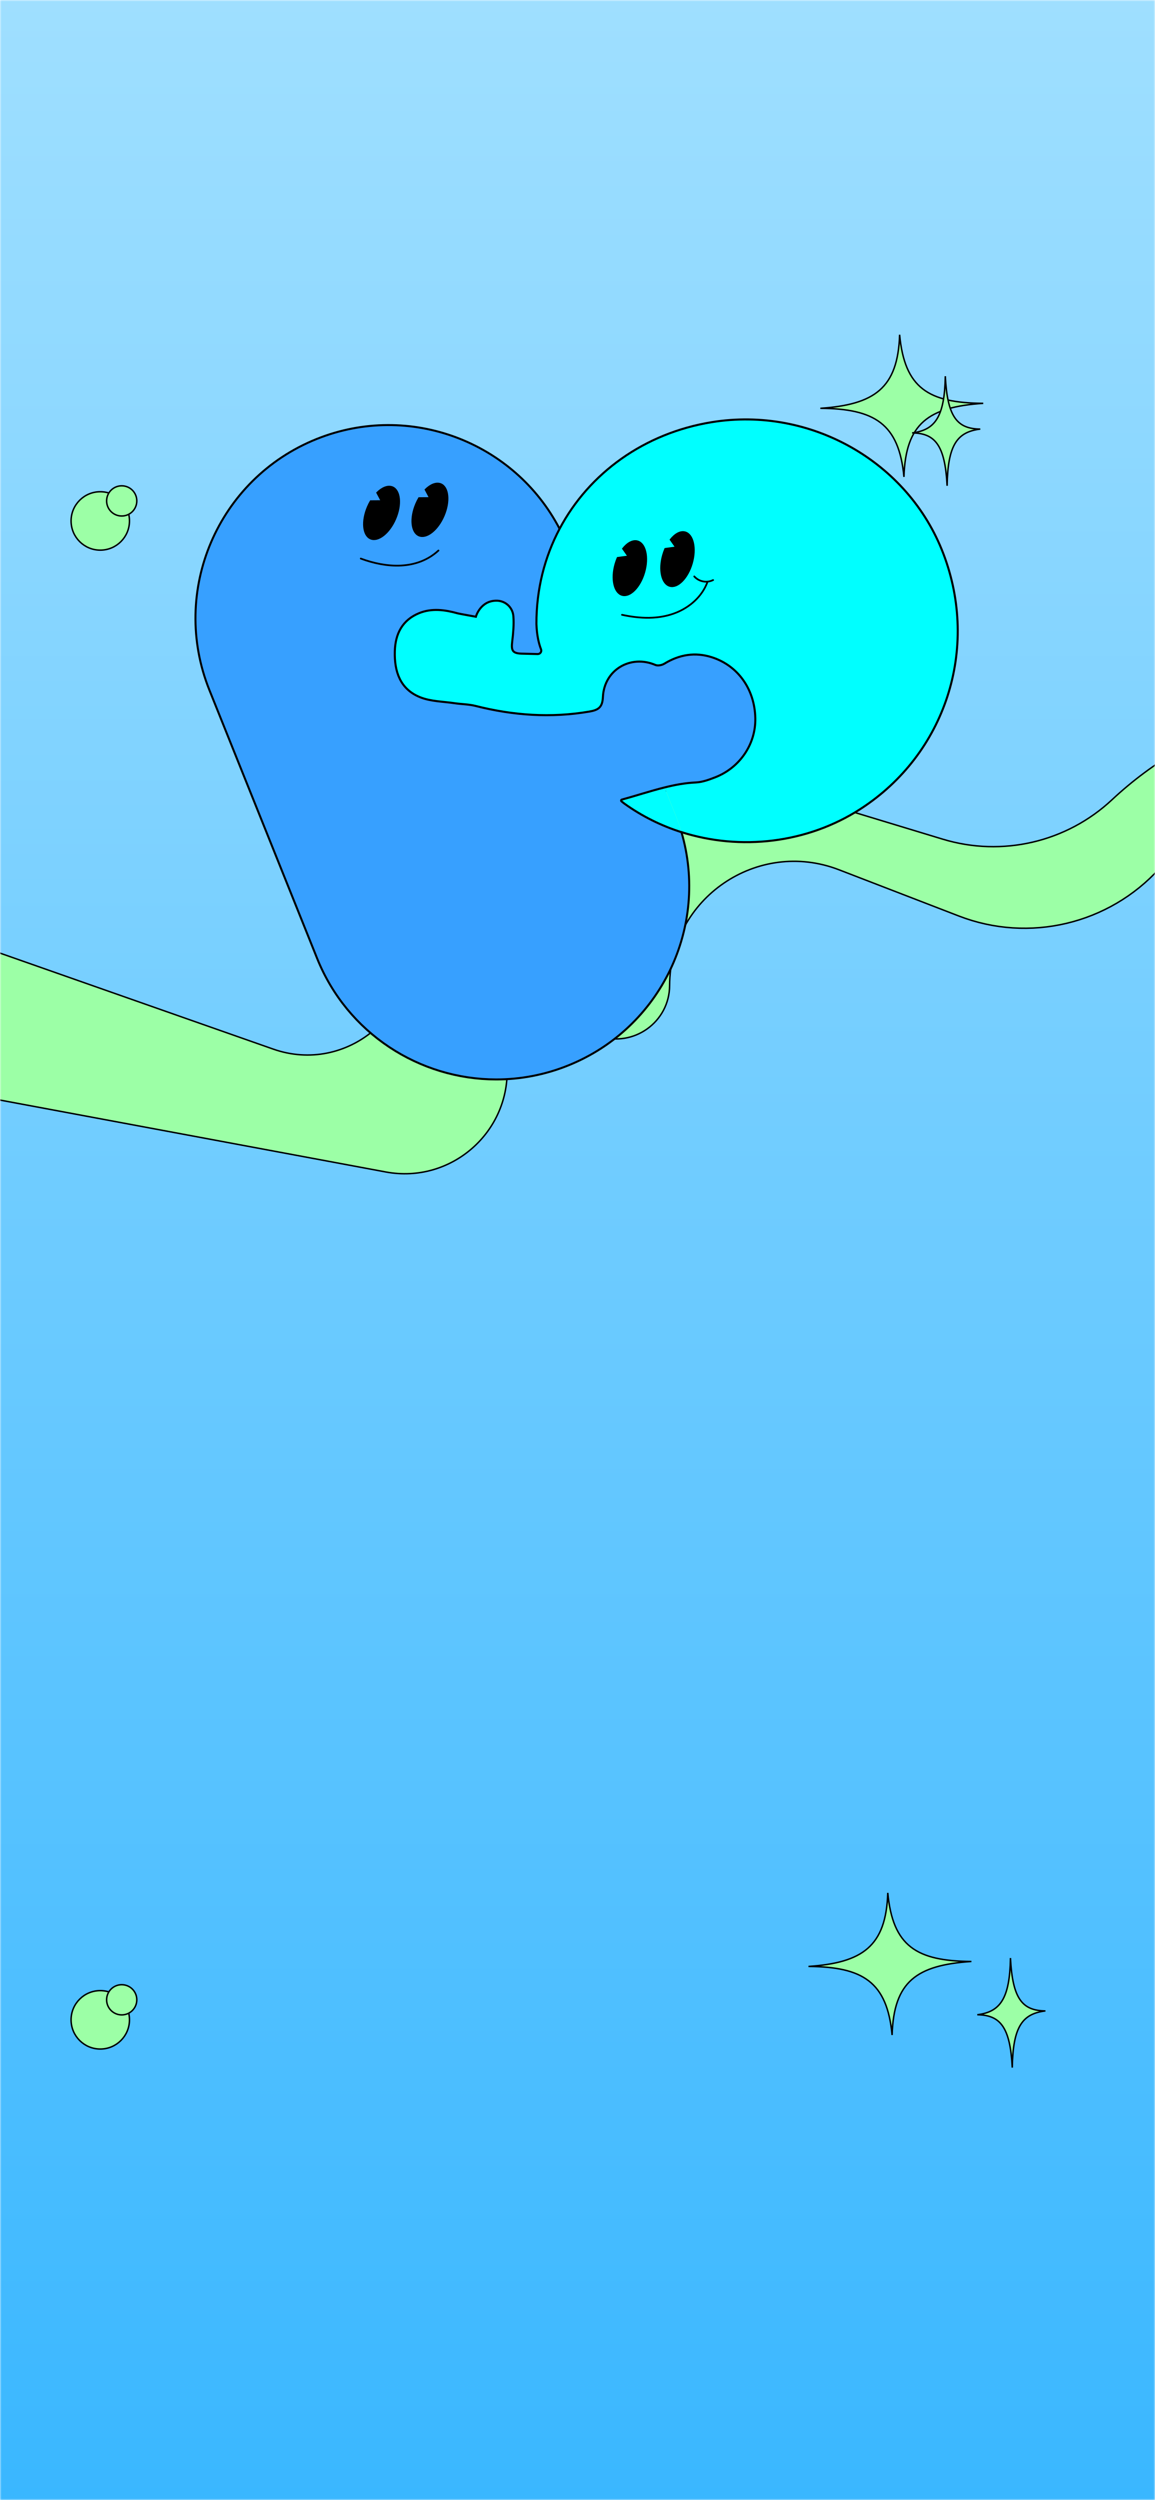 <svg width="390" height="844" viewBox="0 0 390 844" fill="none" xmlns="http://www.w3.org/2000/svg">
<mask id="mask0_315_2609" style="mask-type:alpha" maskUnits="userSpaceOnUse" x="0" y="0" width="390" height="844">
<rect width="390" height="844" fill="white"/>
</mask>
<g mask="url(#mask0_315_2609)">
<rect width="390" height="844" fill="url(#paint0_linear_315_2609)"/>
<path d="M542.95 246.544L479.644 237.351C441.759 231.843 403.43 243.864 375.457 270.005C360.145 284.311 338.39 289.376 318.339 283.296L255.722 264.309C229 256.21 202.052 276.261 202.131 304.185C202.17 316.324 189.499 324.344 178.543 319.103L151.161 306.008C144.362 302.756 136.706 308.481 137.908 315.93C142.125 341.863 117.039 362.87 92.249 354.16L-123.761 278.281L-112.026 350.495L130.282 395.642C152.343 399.75 172.434 382.103 171.202 359.688L170.808 352.633C170.443 346.021 176.877 341.144 183.134 343.282L202.17 349.746C213.886 353.736 226.064 345.046 226.104 332.67C226.222 303.229 255.791 283.021 283.271 293.613L323.787 309.24C347.504 318.393 374.422 312.008 391.518 293.179C415.746 266.467 449.7 250.604 485.743 249.165L542.645 246.889C543.088 246.879 543.334 246.594 542.95 246.525L542.95 246.544Z" fill="#9CFFA6" stroke="black" stroke-width="0.5" stroke-miterlimit="10"/>
<path d="M188.966 178.527C198.919 159.737 217.585 146.227 240.342 142.537C273.688 137.122 306.703 155.868 318.542 186.926C330.801 219.057 319.275 254.547 290.557 273.114C272.607 284.721 250.037 287.276 230.112 280.932C229.522 278.913 228.825 276.911 228.03 274.928L224.375 265.832C227.869 264.956 231.38 264.295 235.026 264.134C237.242 264.027 239.493 263.187 241.62 262.356C249.795 259.139 255.246 251.214 255.058 242.44C254.853 232.656 249.197 224.704 240.423 221.88C234.731 220.058 229.406 220.951 224.331 224.051C223.526 224.543 222.141 224.82 221.337 224.48C212.983 220.88 204.03 226.08 203.601 235.265C203.44 238.785 202.082 239.688 199.009 240.206C186.044 242.422 173.293 241.52 160.597 238.303C158.309 237.722 155.87 237.731 153.511 237.383C149.633 236.802 145.514 236.802 141.958 235.399C135.141 232.701 133.13 226.705 133.336 219.816C133.506 213.928 135.891 209.3 141.529 206.986C145.809 205.243 150.259 205.842 154.601 207.057C155.102 207.191 160.695 208.192 160.695 208.192C160.695 208.192 162.232 202.563 167.959 202.777C170.863 202.92 173.168 205.172 173.374 208.067C173.57 210.854 173.32 213.714 172.981 216.501C172.614 219.495 172.981 220.531 176.028 220.647C177.314 220.692 179.825 220.754 181.576 220.79C182.416 220.808 183.015 219.968 182.702 219.182C182.077 217.574 181.281 214.768 181.147 210.649C181.103 198.971 183.908 188.052 188.974 178.501L188.966 178.527Z" fill="#00FFFF"/>
<path d="M224.366 265.841C219.613 267.011 214.904 268.602 209.981 269.924C209.713 269.987 209.641 270.335 209.856 270.505C210.32 270.889 210.597 271.121 210.892 271.327C216.798 275.562 223.303 278.77 230.112 280.932C239.449 312.759 223.249 347.078 191.834 359.695C183.873 362.893 175.661 364.403 167.575 364.403C141.735 364.403 117.28 348.937 107.067 323.49L70.71 232.969C57.298 199.569 73.507 161.622 106.906 148.202C138.277 135.612 173.669 149.149 188.957 178.527C183.891 188.079 181.085 198.998 181.13 210.676C181.264 214.795 182.059 217.609 182.684 219.209C182.988 219.995 182.389 220.826 181.558 220.817C179.807 220.772 177.296 220.719 176.01 220.674C172.954 220.558 172.597 219.521 172.963 216.528C173.302 213.74 173.553 210.89 173.356 208.093C173.151 205.198 170.845 202.947 167.941 202.804C162.214 202.589 160.677 208.218 160.677 208.218C160.677 208.218 155.084 207.218 154.584 207.084C150.241 205.869 145.8 205.27 141.512 207.012C135.873 209.318 133.488 213.946 133.318 219.843C133.113 226.723 135.123 232.718 141.94 235.426C145.497 236.829 149.616 236.829 153.493 237.409C155.852 237.758 158.283 237.749 160.579 238.33C173.267 241.546 186.026 242.449 198.991 240.233C202.064 239.706 203.423 238.803 203.583 235.292C204.012 226.106 212.965 220.906 221.319 224.507C222.124 224.847 223.509 224.57 224.313 224.078C229.388 220.978 234.713 220.084 240.405 221.907C249.17 224.722 254.835 232.674 255.04 242.467C255.228 251.241 249.769 259.166 241.602 262.383C239.484 263.214 237.233 264.054 235.008 264.161C231.363 264.322 227.851 264.974 224.357 265.859L224.366 265.841Z" fill="#37A0FF"/>
<path d="M228.021 274.928C228.816 276.911 229.513 278.913 230.103 280.932C223.294 278.77 216.789 275.562 210.883 271.327C210.589 271.121 210.32 270.889 209.847 270.505C209.641 270.335 209.713 269.986 209.972 269.924C214.895 268.602 219.604 267.011 224.357 265.841L228.012 274.936L228.021 274.928Z" fill="#00FFFF"/>
<path d="M230.103 280.932C239.44 312.759 223.241 347.078 191.825 359.695C183.864 362.893 175.652 364.403 167.566 364.403C141.726 364.403 117.271 348.937 107.058 323.49L70.71 232.969C57.298 199.569 73.507 161.622 106.906 148.202C138.277 135.612 173.669 149.149 188.957 178.527" stroke="black" stroke-width="0.68" stroke-miterlimit="10"/>
<path d="M230.103 280.932C223.294 278.77 216.79 275.562 210.884 271.327C210.589 271.121 210.321 270.889 209.847 270.505C209.642 270.335 209.713 269.986 209.972 269.924C214.895 268.602 219.604 267.011 224.358 265.841C227.851 264.965 231.363 264.304 235.008 264.143C237.224 264.036 239.476 263.196 241.602 262.365C249.778 259.148 255.228 251.223 255.041 242.449C254.835 232.665 249.179 224.712 240.405 221.889C234.713 220.066 229.388 220.96 224.313 224.06C223.509 224.552 222.124 224.829 221.32 224.489C212.965 220.888 204.012 226.088 203.584 235.274C203.423 238.794 202.065 239.697 198.991 240.215C186.026 242.431 173.276 241.528 160.579 238.312C158.292 237.731 155.852 237.74 153.494 237.391C149.616 236.811 145.497 236.811 141.941 235.408C135.123 232.709 133.113 226.714 133.318 219.825C133.488 213.937 135.874 209.308 141.512 206.994C145.792 205.252 150.241 205.851 154.584 207.066C155.084 207.2 160.677 208.2 160.677 208.2C160.677 208.2 162.214 202.571 167.942 202.786C170.846 202.929 173.151 205.18 173.356 208.075C173.553 210.863 173.303 213.722 172.963 216.51C172.597 219.503 172.963 220.54 176.01 220.656C177.297 220.701 179.807 220.763 181.559 220.799C182.399 220.817 182.997 219.977 182.684 219.191C182.059 217.582 181.264 214.777 181.13 210.658C181.085 198.98 183.891 188.061 188.957 178.509C198.911 159.719 217.576 146.209 240.334 142.519C273.679 137.104 306.694 155.85 318.533 186.908C330.792 219.039 319.266 254.529 290.549 273.096C272.598 284.703 250.028 287.258 230.103 280.914V280.932Z" stroke="black" stroke-width="0.7" stroke-miterlimit="10"/>
<path d="M209.945 207.843C216.083 209.174 222.722 209.478 228.628 207.021C233.31 205.073 237.304 201.481 239.127 196.683C239.27 196.317 238.68 196.165 238.546 196.522C236.723 201.321 232.578 204.868 227.851 206.682C222.195 208.853 215.923 208.522 210.106 207.253C209.731 207.173 209.561 207.754 209.945 207.834V207.843Z" fill="black"/>
<path d="M234.213 194.807C235.91 196.701 238.671 197.201 240.941 196.076C241.289 195.906 240.985 195.379 240.637 195.557C238.6 196.567 236.151 196.067 234.641 194.387C234.382 194.092 233.953 194.521 234.213 194.816V194.807Z" fill="black"/>
<path d="M215.324 182.619C213.662 182.137 211.759 183.2 210.186 185.22L211.947 187.73L208.444 188.195C208.149 188.874 207.881 189.598 207.667 190.357C206.201 195.432 207.265 200.186 210.035 200.981C212.804 201.776 216.227 198.309 217.692 193.243C219.157 188.168 218.094 183.415 215.324 182.619Z" fill="black" stroke="black" stroke-width="0.3" stroke-miterlimit="10" stroke-linecap="round"/>
<path d="M231.407 179.573C229.745 179.09 227.842 180.153 226.269 182.173L228.03 184.683L224.527 185.148C224.232 185.827 223.964 186.551 223.75 187.31C222.284 192.385 223.348 197.139 226.118 197.934C228.887 198.729 232.31 195.263 233.775 190.196C235.24 185.121 234.177 180.368 231.407 179.573Z" fill="black" stroke="black" stroke-width="0.3" stroke-miterlimit="10" stroke-linecap="round"/>
<path d="M121.738 188.856C130.477 192.109 140.949 192.814 148.267 186.059C148.553 185.791 148.124 185.371 147.838 185.631C140.681 192.243 130.414 191.447 121.899 188.275C121.533 188.141 121.372 188.722 121.738 188.856Z" fill="black"/>
<path d="M132.594 164.365C131.004 163.686 128.985 164.499 127.18 166.313L128.618 169.02L125.08 169.047C124.705 169.681 124.347 170.369 124.044 171.093C121.971 175.945 122.435 180.797 125.08 181.931C127.725 183.066 131.558 180.046 133.631 175.194C135.704 170.343 135.239 165.491 132.594 164.356V164.365Z" fill="black" stroke="black" stroke-width="0.3" stroke-miterlimit="10" stroke-linecap="round"/>
<path d="M148.927 163.329C147.337 162.65 145.318 163.463 143.513 165.277L144.951 167.984L141.413 168.011C141.038 168.645 140.68 169.333 140.377 170.057C138.304 174.909 138.768 179.76 141.413 180.895C144.058 182.03 147.891 179.01 149.964 174.158C152.037 169.306 151.572 164.455 148.927 163.32V163.329Z" fill="black" stroke="black" stroke-width="0.3" stroke-miterlimit="10" stroke-linecap="round"/>
<path d="M33.86 185.72C39.305 185.72 43.72 181.305 43.72 175.86C43.72 170.414 39.305 166 33.86 166C28.414 166 24 170.414 24 175.86C24 181.305 28.414 185.72 33.86 185.72Z" fill="#9CFFA6" stroke="black" stroke-width="0.5" stroke-miterlimit="10"/>
<path d="M41.099 174.197C43.914 174.197 46.197 171.914 46.197 169.099C46.197 166.283 43.914 164 41.099 164C38.283 164 36 166.283 36 169.099C36 171.914 38.283 174.197 41.099 174.197Z" fill="#9CFFA6" stroke="black" stroke-width="0.5" stroke-miterlimit="10"/>
<path d="M277 137.839C295.215 136.59 303.19 131.093 303.77 113C305.455 131.019 313.467 136.031 332 136.161C313.486 137.41 305.792 142.907 305.23 161C303.564 142.981 295.252 137.969 277 137.839Z" fill="#9CFFA6" stroke="black" stroke-width="0.5" stroke-miterlimit="10"/>
<path d="M308 146.146C315.617 145.184 318.952 140.947 319.195 127C319.899 140.889 323.25 144.753 331 144.854C323.258 145.816 320.04 150.053 319.805 164C319.109 150.111 315.633 146.247 308 146.146Z" fill="#9CFFA6" stroke="black" stroke-width="0.5" stroke-miterlimit="10"/>
<path d="M33.86 691.72C39.305 691.72 43.72 687.305 43.72 681.86C43.72 676.414 39.305 672 33.86 672C28.414 672 24 676.414 24 681.86C24 687.305 28.414 691.72 33.86 691.72Z" fill="#9CFFA6" stroke="black" stroke-width="0.5" stroke-miterlimit="10"/>
<path d="M41.099 680.197C43.914 680.197 46.197 677.914 46.197 675.099C46.197 672.283 43.914 670 41.099 670C38.283 670 36 672.283 36 675.099C36 677.914 38.283 680.197 41.099 680.197Z" fill="#9CFFA6" stroke="black" stroke-width="0.5" stroke-miterlimit="10"/>
<path d="M273 663.839C291.215 662.59 299.19 657.093 299.77 639C301.455 657.019 309.467 662.031 328 662.161C309.486 663.41 301.792 668.907 301.23 687C299.564 668.981 291.252 663.969 273 663.839Z" fill="#9CFFA6" stroke="black" stroke-width="0.5" stroke-miterlimit="10"/>
<path d="M330 680.146C337.617 679.184 340.952 674.947 341.195 661C341.899 674.889 345.25 678.753 353 678.854C345.258 679.816 342.04 684.053 341.805 698C341.109 684.111 337.633 680.247 330 680.146Z" fill="#9CFFA6" stroke="black" stroke-width="0.5" stroke-miterlimit="10"/>
</g>
<defs>
<linearGradient id="paint0_linear_315_2609" x1="195" y1="0" x2="195" y2="844" gradientUnits="userSpaceOnUse">
<stop stop-color="#9FDFFF"/>
<stop offset="1" stop-color="#3AB7FF"/>
</linearGradient>
</defs>
</svg>
